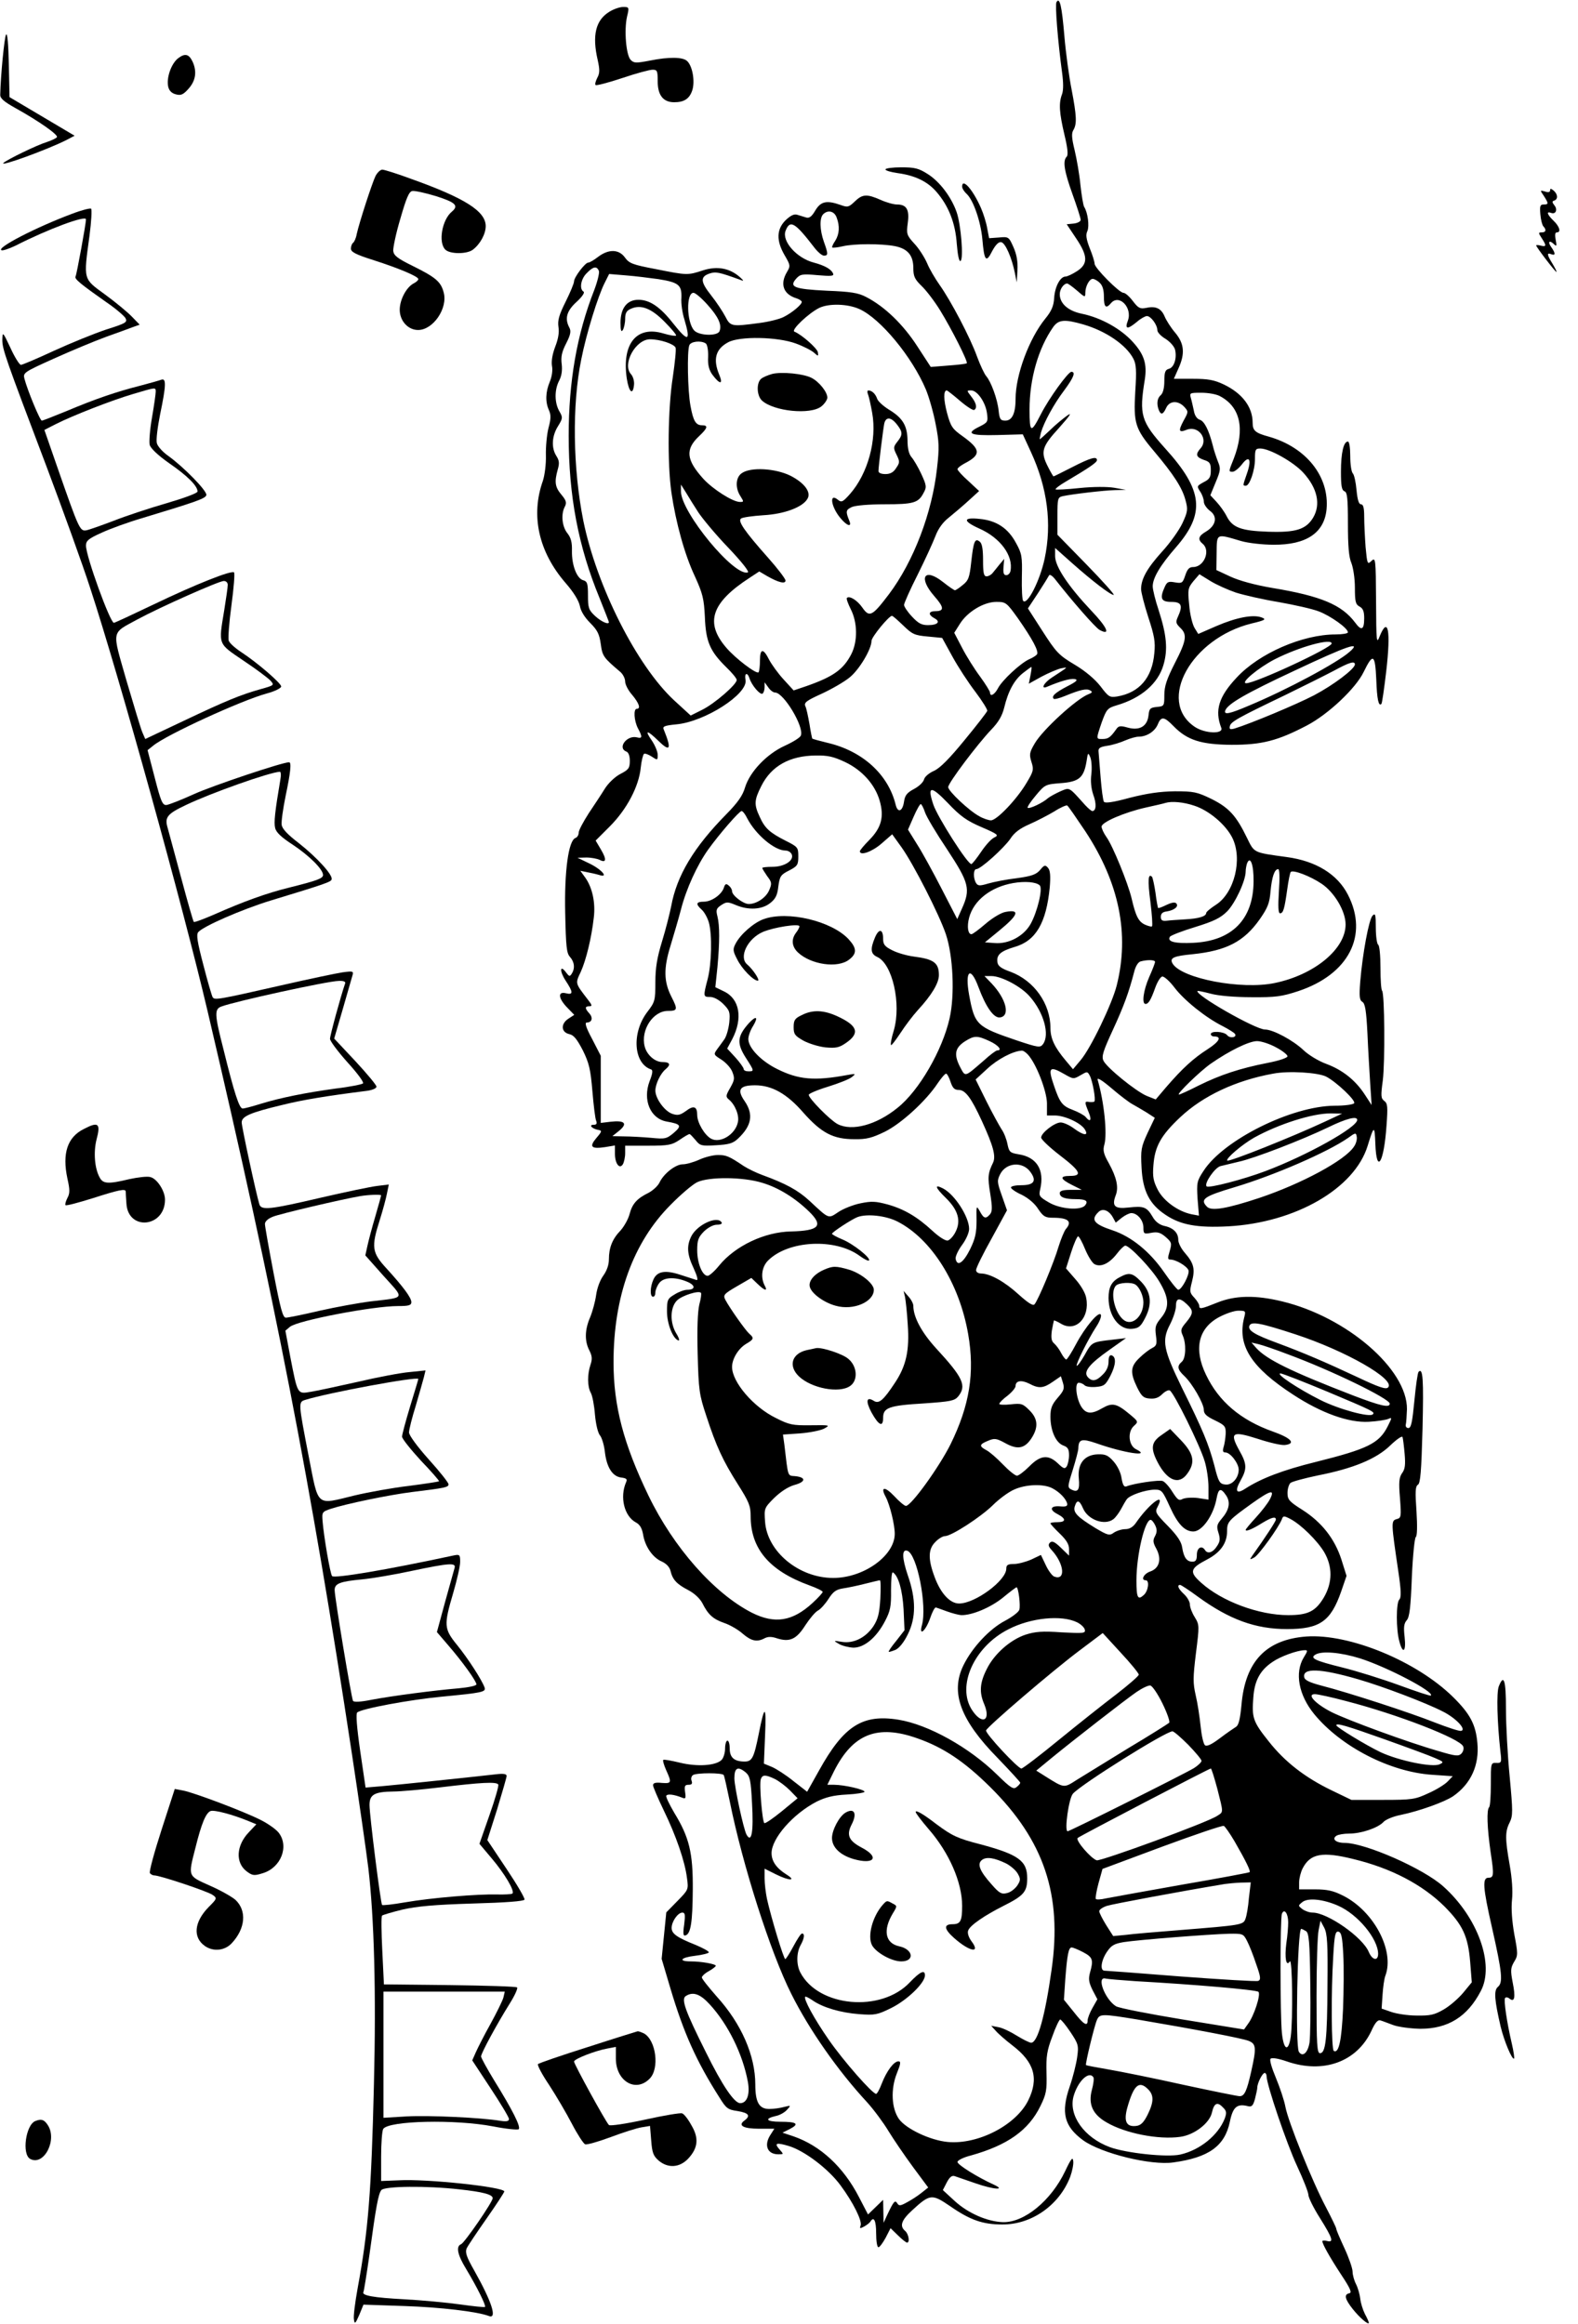 <?xml version="1.0" standalone="no"?>
<!DOCTYPE svg PUBLIC "-//W3C//DTD SVG 20010904//EN"
 "http://www.w3.org/TR/2001/REC-SVG-20010904/DTD/svg10.dtd">
<svg version="1.0" xmlns="http://www.w3.org/2000/svg"
 width="679pt" height="1000pt" viewBox="0 0 679 1000"
 preserveAspectRatio="xMidYMid meet">
<g transform="translate(0,1000) scale(0.1,-0.1)"
fill="#000000" stroke="none">
<path d="M4546 9991 c-7 -11 6 -171 24 -303 6 -44 6 -76 0 -93 -15 -39 -12
-80 10 -174 14 -58 17 -88 10 -95 -18 -18 -11 -62 25 -162 19 -53 35 -102 35
-110 0 -7 -13 -14 -30 -16 l-30 -3 40 -60 c52 -77 52 -111 4 -142 -20 -13 -42
-23 -49 -23 -23 0 -46 -44 -49 -92 -2 -34 -11 -56 -38 -89 -70 -86 -128 -243
-128 -345 0 -63 -15 -94 -44 -94 -21 0 -25 6 -29 43 -5 50 -33 125 -53 148 -8
9 -26 47 -40 85 -29 81 -112 239 -161 308 -19 27 -44 69 -54 94 -11 25 -35 63
-55 84 -33 36 -34 42 -28 88 8 58 -5 80 -46 80 -15 0 -47 9 -71 20 -59 26 -78
25 -111 -7 -26 -25 -31 -26 -61 -15 -60 21 -85 16 -109 -24 -15 -26 -26 -34
-39 -30 -11 3 -28 9 -39 12 -13 4 -28 -3 -50 -24 -39 -39 -40 -88 -4 -150 25
-43 26 -46 10 -73 -31 -52 -15 -96 42 -113 12 -4 22 -11 22 -15 0 -12 -42 -47
-78 -65 -17 -9 -65 -21 -105 -26 -120 -16 -124 -15 -146 28 -11 21 -38 62 -61
91 -46 58 -48 80 -7 94 27 9 41 6 132 -27 17 -7 17 -5 -3 13 -43 37 -95 47
-156 28 -67 -22 -69 -22 -204 5 -101 19 -115 25 -133 50 -26 36 -70 37 -115 3
-18 -14 -37 -25 -43 -25 -13 0 -61 -63 -61 -81 0 -8 -16 -47 -36 -87 -29 -58
-35 -81 -31 -109 4 -23 -1 -52 -14 -85 -12 -32 -17 -61 -14 -82 4 -18 0 -46
-9 -68 -19 -45 -20 -88 -4 -123 9 -20 9 -37 -2 -77 -7 -28 -12 -81 -11 -118 1
-37 -5 -84 -13 -109 -53 -149 -19 -305 98 -440 34 -39 56 -75 61 -98 4 -23 21
-50 45 -74 31 -31 39 -48 45 -90 7 -53 12 -59 85 -121 11 -10 20 -28 20 -41 0
-12 13 -38 30 -57 30 -36 38 -60 20 -60 -15 0 -12 -51 5 -84 20 -37 19 -45 -4
-39 -43 11 -86 -45 -46 -61 9 -3 15 -18 15 -40 0 -31 -5 -38 -40 -56 -23 -12
-51 -38 -67 -63 -14 -23 -46 -71 -70 -107 -23 -36 -43 -73 -43 -83 0 -10 -6
-20 -14 -23 -30 -11 -48 -143 -44 -323 3 -144 6 -172 20 -188 20 -22 23 -50 8
-73 -8 -13 -11 -12 -24 5 -27 37 -29 6 -2 -35 33 -50 33 -62 1 -54 -36 9 -33
-22 6 -62 l30 -31 -26 -17 c-33 -22 -31 -58 5 -66 19 -4 33 -22 58 -70 27 -55
33 -81 41 -175 5 -60 12 -118 16 -127 5 -13 2 -18 -11 -18 -22 0 -7 -17 20
-22 17 -3 17 -6 -8 -35 -32 -38 -22 -48 38 -39 l42 7 0 -36 c0 -42 20 -68 34
-45 5 8 10 30 10 48 l0 32 99 0 c88 0 102 3 135 25 20 14 39 25 43 25 3 0 14
-12 26 -26 19 -24 25 -26 88 -22 55 3 73 8 94 28 60 56 68 105 29 162 -34 49
-22 68 45 68 72 0 137 -36 208 -118 78 -88 129 -114 219 -114 53 -1 77 6 131
32 71 35 178 133 228 209 15 22 31 41 36 41 4 0 13 -16 19 -35 9 -27 17 -35
35 -35 29 0 54 -34 100 -134 49 -107 61 -151 48 -179 -22 -45 -24 -62 -12
-134 9 -58 9 -76 -1 -88 -18 -21 -27 -19 -44 13 -15 26 -15 25 -14 -39 0 -53
-5 -78 -28 -125 -29 -58 -55 -76 -62 -41 -2 9 10 36 27 59 18 24 31 54 31 70
0 52 -62 148 -112 174 -39 20 -35 5 12 -41 52 -51 66 -97 42 -145 -9 -19 -25
-36 -34 -38 -10 -2 -38 16 -65 41 -66 61 -122 94 -193 114 -52 14 -70 15 -118
5 -30 -6 -73 -23 -94 -37 -45 -30 -39 -32 -125 48 -50 46 -102 74 -203 111
-25 9 -60 26 -79 38 -64 43 -76 48 -112 48 -20 0 -56 -9 -80 -20 -24 -11 -56
-20 -71 -20 -31 0 -82 -40 -100 -78 -7 -15 -28 -34 -46 -44 -51 -25 -71 -47
-83 -92 -6 -23 -24 -54 -39 -71 -35 -36 -50 -74 -50 -124 0 -24 -9 -49 -24
-70 -14 -19 -27 -54 -31 -84 -4 -29 -16 -72 -26 -96 -23 -53 -24 -102 -3 -142
12 -24 13 -37 5 -61 -14 -41 -14 -94 1 -121 7 -12 15 -55 18 -94 4 -43 13 -80
22 -90 8 -10 18 -43 21 -73 8 -65 33 -104 71 -108 22 -3 26 -7 20 -20 -28 -64
-8 -146 42 -173 17 -9 26 -24 31 -51 8 -52 41 -100 80 -117 20 -9 34 -24 38
-40 9 -38 26 -57 76 -83 27 -14 50 -36 61 -56 25 -50 46 -69 95 -86 24 -8 60
-29 79 -46 37 -32 62 -37 95 -19 14 7 30 7 53 -1 54 -17 83 -4 121 56 19 29
43 58 55 64 11 6 31 28 45 50 20 31 32 40 62 45 21 3 64 12 95 20 32 8 61 15
64 15 4 0 4 -36 2 -79 -4 -64 -10 -88 -30 -119 -33 -49 -85 -75 -135 -67 -38
6 -38 6 -13 -9 14 -8 42 -15 62 -16 47 0 99 43 136 114 23 44 27 63 26 133 0
45 3 80 8 77 24 -15 41 -76 46 -159 l4 -90 -35 -45 c-20 -24 -35 -46 -33 -48
2 -1 15 3 30 9 16 8 36 33 52 66 36 72 36 152 0 255 -25 74 -26 113 -2 105 42
-14 86 -237 63 -320 -14 -51 16 -25 35 29 9 27 20 48 25 47 4 -1 26 -9 48 -17
22 -8 49 -15 61 -16 47 -1 127 33 179 75 30 25 57 45 59 45 8 0 18 -79 12 -97
-3 -10 -31 -31 -61 -47 -67 -35 -142 -115 -180 -193 -56 -116 -13 -234 148
-398 53 -55 97 -103 97 -106 0 -4 -7 -12 -16 -19 -13 -11 -25 -4 -82 52 -121
119 -297 217 -426 238 -155 25 -235 -26 -342 -219 l-51 -91 -59 46 c-32 26
-74 53 -93 61 l-34 14 5 121 c6 133 -2 135 -27 8 -21 -105 -29 -120 -61 -120
-44 0 -64 17 -64 55 0 19 -4 35 -10 35 -5 0 -10 -15 -10 -34 0 -19 -7 -41 -15
-49 -25 -25 -105 -30 -179 -12 -37 9 -70 15 -72 12 -3 -3 3 -22 12 -43 25 -55
24 -59 -18 -56 -27 3 -38 0 -38 -10 0 -7 21 -56 46 -108 53 -109 91 -219 100
-291 7 -50 6 -51 -41 -99 l-48 -49 -10 -100 -10 -100 38 -128 c57 -191 111
-312 211 -469 29 -47 36 -52 78 -58 48 -8 57 -20 29 -41 -29 -21 -5 -35 64
-35 l65 0 -16 -25 c-30 -45 -15 -85 33 -85 23 0 24 0 6 20 -25 28 -16 32 38
16 68 -20 172 -99 224 -170 54 -73 94 -153 86 -173 -5 -13 -2 -13 15 -4 11 6
24 16 27 21 15 25 25 5 25 -50 0 -33 4 -60 10 -60 5 0 19 19 31 41 l21 41 32
-31 c17 -17 35 -31 39 -31 13 0 7 37 -8 50 -25 21 -17 46 30 89 77 71 85 71
163 18 86 -60 141 -79 224 -79 127 -1 246 83 293 205 9 25 15 55 13 68 -2 19
-9 11 -35 -44 -60 -126 -175 -221 -267 -219 -67 2 -150 38 -208 91 l-51 47 17
33 c12 23 22 31 34 27 9 -3 50 -17 90 -31 77 -27 134 -31 77 -5 -70 32 -155
85 -155 97 0 7 26 20 58 28 157 44 248 108 299 213 25 51 28 67 26 142 -2 71
2 97 25 157 14 40 30 73 34 73 4 0 24 -24 44 -54 34 -51 36 -58 29 -108 -4
-29 -18 -86 -32 -126 -39 -113 -24 -172 58 -232 78 -56 291 -109 388 -95 152
21 221 70 243 175 13 64 31 79 78 67 16 -4 22 2 30 31 5 21 10 42 10 49 0 19
22 63 32 63 4 0 8 -6 8 -14 0 -36 87 -292 131 -386 27 -58 49 -114 49 -125 0
-11 22 -56 50 -100 55 -88 60 -106 30 -98 -11 3 -20 2 -20 -1 0 -12 30 -66 81
-144 40 -60 47 -78 35 -80 -24 -5 -19 -25 14 -67 30 -38 70 -72 70 -60 0 3 -7
20 -17 38 -9 18 -18 47 -20 66 -2 18 -10 46 -18 62 -8 15 -15 40 -15 54 0 14
-16 60 -35 101 -19 41 -35 78 -35 83 0 5 -20 46 -44 92 -59 111 -163 369 -175
433 -5 28 -24 84 -41 125 -18 43 -28 77 -23 82 6 6 34 1 69 -11 157 -55 302
-3 365 131 16 36 28 49 39 45 8 -2 33 -12 55 -20 22 -8 73 -15 116 -16 119 0
203 51 261 163 60 113 -13 317 -162 450 -86 77 -336 187 -425 187 -37 0 -56
17 -34 31 8 5 33 9 55 9 51 0 122 24 146 49 9 11 43 25 74 31 82 17 190 56
227 81 76 53 113 133 104 229 -7 79 -31 125 -104 197 -157 155 -447 274 -632
261 -173 -13 -263 -107 -279 -294 -6 -62 -12 -88 -24 -95 -8 -5 -39 -26 -68
-48 -37 -28 -57 -37 -65 -31 -7 6 -15 43 -19 83 -4 39 -13 99 -21 132 -12 53
-12 75 1 181 15 119 15 122 -5 155 -12 19 -21 43 -21 55 0 11 -11 31 -25 44
-25 23 -32 40 -17 40 4 0 39 -23 77 -51 135 -98 247 -139 383 -139 141 0 188
33 233 162 l23 67 -22 70 c-29 90 -85 161 -168 214 -57 36 -64 44 -64 73 0 17
6 37 13 43 8 6 60 20 117 32 153 30 252 71 312 129 27 26 51 43 53 36 2 -6 6
-38 9 -72 4 -46 2 -66 -11 -83 -13 -19 -15 -39 -9 -108 6 -81 5 -85 -15 -90
-24 -7 -23 -16 8 -226 12 -81 13 -111 4 -120 -14 -14 -14 -129 0 -179 15 -58
30 -46 23 17 -5 43 -3 59 9 73 12 13 17 55 22 185 4 92 12 170 17 173 6 4 7
47 3 111 -6 84 -5 107 6 114 11 6 15 59 20 241 5 213 2 264 -17 245 -4 -4 -12
-60 -18 -124 -9 -93 -14 -118 -26 -118 -8 0 -13 7 -11 15 2 8 4 38 5 66 2 172
-259 397 -537 464 -115 28 -202 26 -279 -5 -70 -28 -78 -30 -78 -13 0 6 -10
22 -21 34 -20 21 -21 27 -10 69 14 55 8 79 -30 123 -16 18 -29 43 -29 57 0 30
-21 52 -61 60 -20 5 -38 18 -50 40 -25 42 -38 46 -103 39 -60 -7 -73 6 -55 53
13 34 4 76 -30 138 -23 40 -26 56 -19 80 13 46 -1 183 -29 279 -3 11 19 -2 60
-37 36 -31 76 -61 89 -68 13 -7 40 -23 60 -35 l37 -24 -31 -65 c-28 -61 -30
-73 -26 -149 5 -101 34 -158 104 -204 64 -43 136 -56 269 -49 290 16 544 163
600 347 27 88 30 89 33 8 5 -134 37 -82 48 78 6 82 5 96 -10 107 -14 11 -15
21 -6 87 10 80 8 375 -3 387 -4 3 -7 48 -7 99 0 51 -4 96 -10 99 -5 3 -10 36
-10 73 0 57 -2 64 -14 52 -16 -17 -43 -164 -53 -284 -5 -64 -3 -80 9 -87 12
-7 17 -37 22 -136 3 -71 9 -168 12 -218 l6 -90 -30 46 c-40 61 -95 105 -165
131 -33 12 -76 38 -98 59 -44 42 -131 89 -166 89 -41 0 -305 151 -290 166 1 1
27 -4 57 -12 33 -9 103 -15 175 -15 104 -1 131 3 201 26 217 72 304 240 214
415 -45 88 -137 145 -263 162 -146 20 -139 17 -172 84 -46 95 -78 129 -152
166 -62 30 -76 33 -158 33 -65 -1 -119 -9 -194 -28 -73 -20 -106 -24 -111 -17
-4 7 -10 53 -14 103 -4 51 -8 101 -9 112 -2 16 6 21 38 26 22 3 57 14 77 23
21 9 46 16 57 16 35 0 69 22 82 51 15 38 28 36 68 -5 59 -61 119 -80 251 -81
129 0 197 17 323 83 92 48 211 160 245 231 40 82 49 77 54 -33 3 -86 10 -117
22 -105 3 2 12 66 21 142 20 173 8 237 -28 150 -14 -36 -15 -29 -16 151 -1
183 -2 189 -20 172 -17 -16 -18 -14 -25 60 -3 42 -6 101 -6 131 0 38 -4 53
-14 53 -9 0 -15 19 -19 61 -3 34 -10 66 -16 72 -6 6 -11 39 -11 74 0 36 -4 63
-10 63 -19 0 -30 -50 -30 -130 0 -60 3 -79 15 -84 12 -4 15 -29 15 -139 0 -97
4 -145 15 -170 8 -21 15 -67 15 -106 0 -60 3 -72 20 -81 15 -8 20 -21 20 -50
0 -51 -12 -56 -39 -19 -57 76 -145 114 -356 149 -76 13 -142 31 -181 49 l-60
28 1 74 c1 85 -3 83 105 51 31 -9 93 -16 140 -16 141 -1 218 51 228 152 13
141 -87 267 -248 313 -59 16 -70 26 -70 60 0 68 -45 127 -125 165 -40 19 -67
24 -132 24 l-82 0 19 43 c30 65 26 108 -13 155 -19 22 -39 54 -46 71 -15 35
-39 45 -80 36 -25 -5 -33 -1 -56 29 -15 20 -33 36 -41 36 -18 0 -124 107 -124
125 0 8 -9 38 -21 67 -15 39 -18 58 -10 74 9 21 2 79 -14 104 -4 7 -11 49 -16
94 -4 44 -16 112 -25 150 -13 53 -14 73 -5 87 15 26 14 59 -8 174 -11 55 -25
158 -31 229 -11 130 -20 170 -34 147z m-946 -927 c14 -37 12 -71 -6 -100 -9
-13 -15 -26 -13 -29 3 -2 22 0 44 5 50 12 166 12 225 1 56 -11 80 -40 80 -95
0 -35 6 -48 36 -77 19 -18 55 -65 79 -104 50 -81 121 -222 115 -228 -3 -3 -39
-7 -80 -10 l-75 -6 -58 89 c-60 93 -140 171 -220 212 -34 18 -66 23 -169 27
-141 7 -164 16 -132 52 17 19 26 21 91 15 58 -5 72 -4 68 6 -7 19 -35 35 -83
48 -74 19 -138 92 -122 136 19 50 40 38 123 -70 15 -20 34 -36 42 -36 19 0 19
7 0 60 -18 51 -19 102 -3 118 20 20 48 14 58 -14z m-1023 -230 c3 -8 -6 -45
-20 -82 -75 -191 -110 -394 -110 -627 0 -258 41 -476 133 -699 22 -55 40 -101
40 -103 0 -13 -33 2 -59 26 -28 26 -31 35 -31 89 0 51 -3 60 -20 65 -28 7 -50
65 -49 126 1 37 -4 57 -20 77 -23 29 -28 83 -10 115 8 16 5 26 -15 50 -28 33
-31 55 -16 109 8 27 6 39 -6 58 -22 34 -20 85 7 128 21 34 21 38 6 64 -21 36
-22 92 -1 132 11 21 14 45 11 71 -4 31 0 52 19 89 19 37 22 53 14 68 -21 39
-12 72 31 111 24 22 36 40 30 44 -19 11 -12 55 14 80 28 29 43 31 52 9z m255
-35 c88 -14 102 -25 100 -80 -2 -24 4 -66 13 -94 28 -95 17 -99 -49 -16 -55
70 -100 101 -149 101 -49 0 -77 -36 -77 -99 0 -33 3 -42 10 -31 5 8 10 30 10
48 0 25 6 35 24 43 43 20 88 3 146 -56 30 -30 52 -57 49 -59 -3 -3 -27 1 -54
9 -116 35 -180 -44 -158 -194 9 -58 26 -74 31 -28 2 17 -4 37 -13 47 -39 43
20 150 82 150 44 0 103 -20 110 -36 3 -8 -3 -65 -12 -127 -21 -132 -24 -370
-6 -496 19 -130 57 -268 101 -361 34 -75 39 -96 43 -175 4 -106 22 -147 91
-215 25 -24 46 -49 46 -56 0 -19 -94 -101 -148 -128 l-50 -25 -72 66 c-160
149 -332 489 -390 772 -45 226 -49 498 -9 694 22 112 72 273 101 330 l19 38
72 -6 c40 -3 102 -11 139 -16z m1900 -16 c12 -11 18 -30 18 -60 0 -45 9 -53
30 -28 35 42 94 -19 73 -75 -14 -37 -2 -39 39 -5 16 14 36 25 43 25 17 0 45
-38 45 -61 0 -9 16 -26 35 -37 19 -12 37 -32 41 -46 9 -37 -4 -77 -26 -83 -16
-4 -20 -14 -20 -53 0 -30 -6 -52 -15 -60 -16 -13 -19 -38 -9 -64 9 -23 19 -20
32 9 14 31 51 33 78 4 18 -20 18 -21 -3 -59 -24 -45 -21 -53 14 -39 50 19 94
-41 59 -80 -23 -26 -20 -38 14 -50 26 -8 30 -15 30 -45 0 -29 -5 -38 -31 -51
-29 -16 -30 -17 -15 -40 9 -13 16 -33 16 -44 0 -11 12 -28 26 -39 34 -24 27
-63 -16 -89 -33 -19 -38 -34 -15 -53 35 -29 6 -100 -41 -100 -17 0 -25 -9 -34
-36 -11 -33 -14 -35 -44 -30 -28 5 -34 3 -44 -19 -23 -50 -16 -65 28 -65 44 0
51 -15 28 -65 -10 -22 -8 -28 10 -46 31 -29 28 -54 -23 -153 -35 -69 -45 -99
-45 -137 0 -47 -1 -48 -32 -51 -29 -3 -33 -7 -36 -36 -5 -47 -38 -67 -89 -53
-32 9 -40 8 -50 -7 -25 -35 -34 -42 -60 -42 -27 0 -27 -1 -3 70 21 58 25 63
65 75 106 31 178 94 201 173 20 67 14 130 -21 238 -14 42 -25 87 -25 101 0 36
32 90 100 168 127 146 117 245 -46 425 -105 117 -113 144 -88 297 10 66 -2
107 -52 162 -51 56 -136 104 -219 121 -59 12 -95 44 -95 84 0 22 17 46 32 46
4 0 23 -14 43 -31 33 -29 35 -30 35 -9 0 27 17 60 32 60 6 0 20 -7 30 -17z
m-1688 -94 c47 -52 63 -87 52 -114 -8 -22 -88 -20 -109 3 -33 36 -35 162 -3
162 8 0 35 -23 60 -51z m654 -19 c91 -41 227 -206 286 -346 14 -34 33 -101 42
-149 15 -76 16 -102 6 -189 -21 -193 -101 -402 -207 -543 -72 -95 -84 -101
-114 -58 -22 32 -56 53 -67 42 -3 -3 5 -25 17 -49 29 -57 30 -138 2 -193 -34
-66 -78 -97 -192 -137 l-56 -19 -43 47 c-24 26 -52 65 -63 86 -25 50 -39 48
-39 -5 0 -24 -3 -46 -6 -50 -9 -9 -100 60 -139 106 -93 108 -64 194 101 301
l41 27 34 -20 c49 -28 79 -35 79 -19 0 7 -34 52 -75 98 -103 116 -132 159
-116 169 7 5 51 11 97 14 88 5 167 34 188 70 18 28 -12 69 -73 100 -65 32
-171 38 -209 11 -27 -18 -29 -64 -6 -99 15 -24 15 -25 -2 -25 -31 0 -117 55
-158 100 -74 82 -78 127 -17 184 36 34 39 46 12 46 -27 0 -38 18 -50 84 -12
64 -15 234 -5 260 6 17 50 22 71 8 6 -4 11 -28 10 -57 -2 -36 4 -57 18 -77 32
-43 48 -44 30 -1 -28 67 -16 111 38 140 49 27 212 24 291 -5 33 -12 68 -30 79
-40 18 -16 19 -16 16 3 -4 17 -69 75 -101 88 -15 7 61 79 107 102 42 20 122
18 173 -5z m963 -66 c97 -28 185 -88 216 -148 12 -23 14 -51 8 -140 -8 -137
-1 -161 81 -258 85 -101 121 -157 135 -210 11 -40 10 -49 -13 -99 -14 -30 -53
-85 -88 -123 -64 -71 -90 -117 -90 -161 0 -14 14 -68 31 -121 26 -79 31 -106
26 -154 -9 -107 -65 -171 -160 -187 -32 -5 -37 -2 -71 43 -24 31 -65 66 -112
94 -69 41 -80 54 -138 144 l-63 98 43 65 c24 37 45 71 48 77 3 6 15 -2 28 -19
67 -86 172 -207 190 -216 49 -26 32 12 -37 84 -98 104 -155 189 -155 234 l0
35 73 -65 c88 -78 165 -137 179 -137 6 0 -46 58 -116 130 l-126 129 0 80 c0
75 1 81 23 86 42 9 178 25 225 26 l47 1 -50 9 c-30 5 -90 5 -149 -1 -55 -6
-101 -8 -104 -6 -2 3 17 18 43 33 103 61 135 83 135 93 0 18 -28 10 -106 -30
-43 -22 -79 -40 -81 -40 -1 0 -12 18 -23 40 -34 66 -28 87 48 170 47 53 57 68
33 51 -18 -13 -52 -41 -74 -63 -22 -21 -41 -38 -43 -38 -1 0 1 12 5 28 13 45
56 124 100 182 40 54 51 80 31 80 -14 0 -97 -115 -131 -182 -43 -84 -49 -82
-49 20 0 132 38 264 102 355 23 32 49 34 129 11z m-530 -329 c28 -24 56 -42
61 -39 14 9 9 30 -13 58 -20 26 -20 26 0 26 26 0 62 -51 68 -99 5 -36 3 -39
-33 -57 -61 -30 -40 -39 79 -36 l108 3 35 -76 c71 -154 91 -308 59 -459 -20
-94 -74 -200 -92 -182 -5 4 -7 51 -6 104 2 87 0 100 -25 145 -34 64 -84 97
-156 104 -73 8 -74 -9 -3 -41 91 -40 148 -117 135 -183 -2 -10 -10 -18 -18
-18 -11 0 -14 9 -12 35 l3 35 -21 -25 c-11 -14 -25 -31 -30 -37 -6 -7 -17 -13
-25 -13 -12 0 -15 15 -15 69 0 47 -4 72 -14 80 -21 17 -27 2 -37 -88 -7 -66
-12 -79 -36 -98 -15 -13 -31 -23 -34 -23 -3 0 -27 16 -52 36 -80 63 -107 19
-37 -61 43 -49 44 -65 4 -65 -29 0 -31 -15 -4 -30 29 -15 15 -30 -27 -30 -28
0 -42 8 -69 37 -19 20 -34 43 -34 50 0 7 26 66 59 131 32 64 66 139 76 165 12
32 32 60 58 80 22 18 60 50 85 73 l45 41 -46 43 c-26 23 -47 46 -47 51 0 5 13
15 29 24 74 38 72 61 -7 118 -44 31 -51 41 -67 100 -15 57 -16 97 -1 97 2 0
28 -20 57 -45z m1117 21 c89 -46 110 -141 61 -269 -23 -57 -23 -57 -5 -57 8 0
26 14 40 32 32 42 43 21 21 -41 -18 -52 -18 -51 -4 -51 16 0 39 66 39 115 0
41 2 45 23 45 40 0 143 -58 185 -104 61 -67 76 -137 42 -194 -31 -51 -76 -64
-194 -60 -117 4 -153 18 -178 67 -9 18 -29 46 -44 62 l-26 28 23 56 c21 50 22
59 10 88 -7 18 -18 50 -23 72 -17 66 -36 103 -56 109 -12 4 -22 19 -25 39 -4
17 -9 42 -13 55 -6 21 -4 22 45 22 29 0 64 -6 79 -14z m-2243 -501 c18 -27 75
-96 129 -152 57 -60 91 -103 84 -106 -58 -20 -288 259 -288 349 l0 29 22 -35
c11 -19 35 -57 53 -85z m2313 -345 c35 -11 118 -30 185 -41 67 -12 144 -29
172 -40 50 -19 125 -72 125 -90 0 -5 -24 -9 -53 -9 -142 0 -329 -81 -426 -186
-77 -82 -95 -141 -66 -216 11 -28 -72 -25 -115 5 -163 111 -14 380 245 444 59
14 65 18 44 26 -37 14 -109 0 -195 -37 l-78 -34 -16 26 c-9 15 -20 59 -23 99
-7 67 -5 73 18 102 l26 30 47 -29 c26 -16 75 -38 110 -50z m-937 -112 c62 -89
90 -141 81 -154 -4 -5 -19 -15 -34 -21 -37 -17 -116 -90 -134 -125 -14 -27
-34 -38 -34 -18 0 5 -19 36 -43 69 -24 32 -59 88 -77 123 l-34 65 24 38 c32
52 103 95 157 95 41 0 44 -2 94 -72z m-495 -29 c39 -38 49 -43 106 -48 l62 -6
44 -80 c24 -44 69 -113 99 -152 30 -40 53 -77 51 -82 -1 -5 -45 -62 -97 -125
-66 -81 -106 -121 -132 -133 -21 -9 -40 -25 -43 -37 -3 -12 -22 -30 -43 -41
-30 -16 -39 -27 -43 -54 -6 -43 -27 -51 -36 -14 -32 131 -143 232 -295 267
-33 8 -62 16 -64 18 -1 2 -7 30 -12 63 -6 33 -13 68 -18 77 -6 15 7 24 71 53
43 20 97 51 120 70 42 34 94 122 94 157 0 17 75 108 88 108 4 0 25 -19 48 -41z
m1844 -78 c0 -19 -330 -172 -368 -171 -26 1 52 66 123 103 106 54 245 92 245
68z m77 -36 c-53 -47 -269 -163 -432 -231 -84 -36 -109 -41 -103 -22 10 29 88
74 298 172 229 108 292 129 237 81z m23 -54 c0 -19 -91 -88 -176 -133 -77 -40
-271 -121 -342 -143 -19 -5 -23 -3 -20 10 3 19 36 37 238 134 80 39 174 86
210 105 66 36 90 43 90 27z m-1396 -47 l-7 -36 54 30 c30 16 68 32 84 36 33 6
35 9 -38 -39 -36 -23 -51 -53 -21 -40 57 24 99 36 118 33 16 -3 10 -10 -31
-31 -52 -27 -70 -43 -59 -54 3 -3 24 2 48 12 68 28 94 33 109 24 11 -6 9 -10
-7 -16 -52 -20 -197 -153 -231 -211 -23 -39 -25 -48 -15 -80 11 -34 9 -41 -21
-91 -42 -71 -128 -161 -153 -161 -10 0 -34 8 -51 18 -44 24 -133 108 -133 125
0 18 126 185 185 247 31 32 47 59 56 95 17 71 43 119 81 149 18 14 34 26 36
26 2 0 0 -16 -4 -36z m-1209 -13 c9 -29 45 -72 56 -66 5 4 9 16 9 28 l0 21 16
-22 c8 -12 21 -22 29 -22 37 0 126 -148 111 -185 -3 -9 -34 -28 -69 -44 -77
-35 -150 -111 -171 -179 -10 -35 -31 -65 -80 -115 -141 -143 -214 -265 -238
-397 -6 -30 -23 -98 -39 -150 -22 -72 -29 -115 -29 -177 0 -79 -2 -85 -35
-128 -68 -90 -59 -222 17 -247 8 -3 6 -18 -7 -51 -30 -80 3 -160 73 -173 63
-11 67 -18 31 -49 -31 -26 -38 -27 -99 -21 -36 3 -87 6 -115 6 l-50 1 30 24
c37 31 23 45 -38 38 l-42 -5 0 145 0 144 -37 72 c-27 50 -33 71 -23 71 22 0
28 20 11 39 -20 22 -20 31 0 31 13 0 12 5 -6 28 -56 73 -55 69 -31 120 23 51
46 145 56 233 8 64 -6 130 -37 173 l-21 29 29 -6 c16 -3 39 -8 52 -12 43 -14
12 23 -41 49 l-52 25 38 1 c21 0 47 -5 57 -10 29 -15 31 2 6 44 l-23 39 61 61
c73 73 125 172 133 252 3 30 10 57 14 60 5 3 20 -3 34 -12 24 -16 25 -16 25 8
0 13 -11 40 -25 61 -33 47 -21 47 27 0 52 -51 59 -38 24 48 -6 13 3 17 54 22
123 11 309 131 298 191 -6 30 8 35 17 7z m1471 -412 c-4 -29 -1 -61 8 -88 15
-40 13 -71 -4 -71 -4 0 -18 12 -31 26 -72 80 -65 76 -106 59 -20 -9 -44 -22
-53 -29 -23 -21 -81 -48 -88 -42 -3 3 13 27 35 53 39 47 42 48 107 53 79 6 99
23 111 92 6 41 7 42 17 18 5 -14 7 -46 4 -71z m-1060 52 c74 -35 129 -97 149
-166 20 -69 8 -116 -44 -169 -23 -23 -41 -45 -41 -49 0 -21 53 -2 93 33 l46
40 41 -57 c51 -72 161 -287 190 -373 31 -92 39 -261 16 -362 -31 -137 -131
-311 -224 -385 -91 -74 -196 -102 -258 -70 -32 17 -124 110 -124 126 0 5 37
21 83 35 45 14 91 32 102 41 19 15 18 16 -20 9 -141 -26 -209 -20 -301 26 -69
34 -124 91 -124 129 0 13 9 39 21 57 23 39 13 45 -18 12 -51 -57 -54 -87 -13
-151 36 -56 36 -57 10 -57 -11 0 -20 4 -20 10 0 5 -16 28 -35 49 l-36 39 22
41 c46 89 32 173 -36 205 l-37 18 9 86 c10 110 10 178 0 219 -7 27 -5 34 16
48 23 15 28 15 62 1 56 -24 114 -20 149 8 23 18 31 34 35 71 6 44 10 51 46 69
37 19 40 25 40 61 0 38 -2 41 -54 67 -69 35 -90 54 -112 103 -25 53 -24 72 7
133 43 86 122 130 234 131 52 1 77 -5 126 -28z m587 -280 c72 -31 76 -35 55
-45 -13 -6 -38 -34 -56 -61 -19 -28 -37 -51 -42 -53 -14 -5 -146 202 -164 256
-27 81 -11 83 63 6 53 -56 81 -76 144 -103z m916 92 c62 -20 134 -80 163 -137
46 -91 10 -239 -71 -290 -23 -15 -41 -30 -41 -35 0 -14 -32 -24 -90 -27 -30
-2 -66 -4 -80 -6 -19 -2 -25 2 -25 17 0 14 8 21 25 23 33 5 54 22 41 35 -6 6
-21 3 -42 -7 -18 -9 -34 -15 -36 -13 -1 2 -7 31 -11 65 -5 34 -12 65 -15 69
-17 17 -19 -15 -7 -107 7 -56 10 -103 7 -106 -2 -3 -16 1 -30 7 -28 13 -40 36
-58 114 -16 66 -81 226 -108 263 -12 17 -21 37 -21 45 0 19 97 61 190 82 41 9
80 18 85 20 26 8 77 4 124 -12z m-1159 -28 c6 -19 49 -91 96 -161 94 -143 101
-170 63 -254 l-20 -45 -67 130 c-37 72 -84 158 -106 192 l-39 63 24 55 c13 30
27 55 31 55 3 0 12 -16 18 -35z m690 -82 c146 -222 191 -442 135 -664 -20 -79
-112 -271 -156 -322 l-32 -38 -31 37 c-48 57 -66 95 -66 140 0 105 -70 204
-171 242 -40 14 -55 25 -57 41 -5 32 13 48 73 66 92 26 137 103 152 257 4 49
2 72 -7 83 -12 14 -16 14 -34 -8 -17 -20 -36 -27 -101 -36 -44 -5 -99 -16
-123 -23 -37 -11 -44 -10 -52 2 -13 21 -12 60 1 60 19 0 118 90 146 130 17 27
41 45 82 63 32 14 80 39 107 55 26 17 52 28 56 26 5 -3 39 -53 78 -111z
m-1455 56 c37 -71 118 -139 165 -139 11 0 23 -7 27 -17 10 -26 -32 -53 -83
-53 -24 0 -44 -2 -44 -5 0 -3 10 -19 21 -35 20 -26 21 -32 9 -60 -13 -32 -54
-60 -88 -60 -24 0 -72 37 -72 55 0 7 -6 18 -14 24 -11 10 -16 8 -21 -8 -9 -30
-53 -61 -86 -61 -34 0 -37 -10 -9 -35 11 -10 24 -34 30 -54 15 -53 12 -179 -5
-244 -20 -76 -19 -77 11 -77 15 0 38 -12 56 -30 28 -28 30 -36 26 -80 -3 -27
-12 -59 -21 -72 -9 -13 -24 -33 -32 -44 -15 -21 -14 -23 18 -43 19 -12 41 -35
48 -53 11 -28 10 -35 -9 -69 -19 -33 -20 -38 -6 -50 27 -22 46 -69 39 -98 -11
-53 -76 -92 -115 -71 -28 15 -60 69 -60 102 0 37 -15 43 -49 17 -24 -17 -34
-20 -58 -12 -33 11 -73 66 -73 100 0 28 22 74 44 92 24 20 19 31 -14 31 -32 0
-67 31 -76 67 -18 71 36 153 100 153 42 0 43 6 15 61 -33 65 -34 122 -4 219
14 47 35 117 45 156 23 90 70 192 117 258 48 67 134 166 144 166 5 0 16 -14
24 -31z m2179 -272 c-1 -163 -93 -256 -259 -264 -80 -4 -114 5 -101 26 4 6 53
25 109 42 81 25 109 39 138 68 34 35 79 131 79 171 0 10 3 26 6 35 14 35 29
-7 28 -78z m109 -42 c-4 -65 -3 -95 5 -95 14 0 19 19 31 104 5 37 12 71 15 74
11 10 84 -18 133 -51 55 -37 103 -118 103 -175 0 -106 -135 -217 -305 -252
-143 -30 -399 19 -439 83 -15 25 3 33 86 41 145 15 221 54 289 151 34 49 42
69 46 120 6 62 17 95 33 95 6 0 7 -38 3 -95z m-1029 25 c14 -14 -11 -116 -40
-167 -30 -52 -94 -86 -154 -81 l-42 3 61 50 c83 68 92 93 28 81 -19 -3 -57
-26 -86 -51 -29 -25 -56 -45 -61 -45 -15 0 -20 33 -10 71 20 75 93 132 189
149 51 9 100 5 115 -10z m496 -329 c0 -5 -11 -34 -25 -65 -25 -57 -33 -116
-16 -116 13 0 23 17 42 70 9 25 22 46 30 48 8 1 32 -20 53 -48 42 -55 134
-129 208 -166 25 -13 49 -28 52 -33 10 -15 -22 -21 -34 -5 -14 16 -70 19 -70
4 0 -5 6 -10 14 -10 35 0 23 -22 -28 -55 -61 -39 -108 -82 -178 -163 l-45 -53
-38 15 c-48 20 -174 123 -187 152 -9 18 -1 42 40 131 48 104 69 162 92 250 6
25 17 43 28 46 30 8 62 7 62 -2z m-760 -108 c32 -86 66 -135 93 -131 45 6 27
79 -36 146 l-31 32 30 0 c43 0 128 -45 165 -88 60 -68 87 -164 57 -205 -12
-16 -20 -15 -113 16 -173 59 -181 66 -205 196 -19 105 6 126 40 34z m48 -233
c37 -17 57 -40 33 -40 -5 0 -31 -19 -57 -43 -86 -74 -79 -73 -104 -26 -26 52
-21 80 22 108 40 25 52 26 106 1z m1233 -27 c27 -14 49 -32 49 -38 0 -7 -35
-19 -87 -29 -117 -23 -202 -51 -295 -97 -43 -22 -81 -39 -85 -39 -13 0 91 101
137 133 79 55 164 97 199 97 18 0 55 -12 82 -27z m-1068 -31 c36 -39 81 -156
82 -209 l0 -53 34 0 c42 0 112 -32 129 -60 18 -29 -5 -27 -48 5 -19 14 -44 25
-56 25 -26 0 -84 -45 -84 -65 0 -8 36 -42 80 -76 89 -68 99 -89 45 -89 -47 0
-44 -13 8 -39 l42 -21 -47 0 c-34 0 -48 -4 -48 -14 0 -18 22 -26 69 -26 44 0
55 -8 40 -27 -20 -23 -107 -16 -156 13 -41 24 -44 28 -37 57 19 83 -15 138
-93 150 -37 6 -41 10 -48 44 -4 21 -15 49 -25 63 -9 14 -39 68 -65 120 l-47
95 50 46 c44 41 110 76 148 78 6 1 18 -7 27 -17z m157 -84 c38 -22 40 -22 69
-5 29 17 30 17 40 -1 12 -22 27 -104 20 -112 -2 -2 -12 -3 -21 -2 -22 4 -22 1
-4 -43 15 -35 8 -47 -13 -21 -6 7 -31 21 -55 30 -45 17 -56 31 -81 105 -27 78
-19 86 45 49z m1127 -11 c45 -24 127 -102 120 -114 -4 -6 -41 -11 -84 -11
-185 -1 -478 -147 -564 -280 -29 -44 -30 -51 -26 -120 l6 -73 -32 6 c-58 12
-120 57 -145 105 -19 37 -23 56 -19 105 6 82 32 129 116 208 98 92 239 158
399 187 67 13 194 5 229 -13z m-7 -194 c-137 -64 -412 -174 -419 -167 -8 8 63
69 116 99 105 58 249 104 328 104 l50 -1 -75 -35z m140 8 c0 -32 -214 -152
-394 -220 -95 -36 -245 -75 -254 -66 -12 12 35 80 59 87 13 3 49 12 79 19 66
14 275 95 385 148 78 38 125 50 125 32z m-14 -115 c-38 -59 -226 -160 -408
-221 -139 -46 -205 -57 -224 -38 -32 32 -14 45 117 84 171 51 401 151 489 212
33 24 35 24 38 5 2 -10 -3 -30 -12 -42z m-1393 -108 c29 -39 17 -58 -38 -58
-25 0 -45 -4 -45 -10 0 -5 21 -20 46 -31 28 -14 56 -37 71 -61 22 -33 31 -38
64 -38 66 0 84 -16 55 -49 -7 -9 -21 -43 -31 -75 -19 -66 -89 -234 -104 -249
-7 -7 -29 8 -68 43 -60 55 -122 89 -160 90 -14 0 -23 6 -23 15 0 9 30 70 67
136 l66 121 -22 63 c-21 59 -21 65 -7 93 26 50 96 55 129 10z m-1152 -48 c70
-21 142 -66 202 -125 61 -60 41 -81 -79 -84 -114 -2 -240 -62 -309 -146 -20
-25 -43 -45 -50 -45 -23 0 -45 55 -45 110 0 44 5 56 29 81 18 17 40 29 56 29
15 0 24 4 20 10 -18 30 -104 -9 -130 -59 -21 -42 -19 -78 10 -139 15 -33 20
-52 12 -50 -6 2 -37 12 -68 22 -66 22 -101 16 -117 -19 -15 -32 -16 -75 -2
-75 6 0 10 8 10 18 0 10 7 28 16 40 18 26 67 29 120 7 37 -15 38 -35 1 -35
-12 0 -37 -9 -54 -20 -31 -18 -33 -24 -33 -73 0 -53 25 -117 49 -125 6 -2 3
11 -9 30 -28 46 -27 112 3 142 21 21 93 44 103 33 3 -3 0 -25 -7 -51 -7 -30
-10 -104 -7 -213 4 -155 7 -175 37 -265 43 -132 72 -194 136 -295 48 -76 55
-93 55 -137 0 -140 80 -235 253 -298 31 -11 57 -24 57 -28 0 -4 -20 -26 -44
-48 -86 -79 -162 -91 -260 -42 -163 83 -338 281 -446 505 -107 222 -150 385
-150 573 0 283 84 515 245 677 44 45 96 89 115 98 51 24 199 23 281 -3z m1509
-151 l11 -20 26 21 c14 11 33 20 41 20 26 0 52 -31 52 -62 0 -27 2 -29 33 -23
27 5 40 2 63 -18 26 -23 27 -27 17 -61 -9 -30 -9 -36 3 -36 24 0 71 -28 78
-46 6 -17 -29 -84 -44 -84 -5 0 -33 35 -62 77 -61 88 -140 152 -221 179 -79
26 -95 45 -61 78 18 19 47 8 64 -25z m-929 -15 c146 -74 267 -265 305 -485 29
-166 6 -307 -76 -474 -49 -98 -169 -265 -192 -265 -6 0 -29 19 -51 43 -40 42
-60 40 -36 -4 18 -34 39 -119 39 -159 0 -94 -133 -190 -265 -190 -147 0 -284
113 -293 242 -4 57 -4 59 39 102 29 28 60 48 87 56 49 13 52 33 4 38 -34 3
-30 -8 -47 136 l-6 43 73 5 c40 3 86 12 103 20 29 16 27 16 -57 15 -77 -1 -92
2 -149 31 -97 47 -189 155 -189 220 0 35 27 79 60 99 34 20 36 25 14 44 -16
14 -82 107 -103 146 -10 20 -7 25 50 58 l62 36 26 -25 c32 -31 46 -34 31 -7
-18 35 -12 80 15 107 87 87 289 97 394 20 19 -14 37 -23 40 -20 10 10 -68 72
-115 91 -24 10 -44 21 -44 24 0 7 86 63 110 72 41 15 122 6 171 -19z m808
-119 c13 -31 31 -60 41 -65 27 -14 63 3 95 44 15 20 32 36 37 36 19 0 114
-100 146 -154 43 -71 45 -112 8 -157 -24 -29 -27 -39 -22 -76 5 -37 3 -44 -17
-54 -12 -6 -37 -25 -54 -42 -39 -37 -41 -63 -10 -127 19 -38 27 -46 54 -48 22
-2 38 3 53 18 12 12 27 20 33 17 17 -6 132 -240 151 -306 9 -30 16 -79 16
-109 l0 -55 -46 7 c-25 3 -54 1 -65 -4 -16 -9 -22 -4 -44 30 -14 23 -33 44
-42 47 -14 6 -124 -10 -156 -23 -10 -4 -16 6 -21 35 -3 24 -18 54 -35 73 -23
26 -35 31 -67 30 -58 -2 -88 -40 -82 -103 5 -51 -4 -63 -33 -48 -16 8 -15 15
7 84 13 42 24 83 24 93 1 39 14 43 76 22 121 -43 242 -61 172 -26 -32 16 -37
75 -9 100 20 18 20 19 -20 52 -54 45 -73 49 -115 25 -46 -27 -70 -26 -90 4
-23 35 -31 105 -12 105 8 0 19 -5 25 -11 6 -6 28 -9 49 -7 35 3 41 8 62 48 24
47 26 81 5 88 -9 2 -13 -7 -13 -28 0 -20 -9 -40 -25 -55 -28 -29 -47 -31 -65
-10 -19 23 8 56 93 116 l72 51 -60 -7 c-87 -10 -87 -10 -118 -66 -16 -28 -31
-48 -34 -46 -5 6 50 116 84 168 14 21 23 44 20 51 -7 20 -67 -51 -107 -126
-19 -36 -38 -66 -42 -66 -4 0 -14 13 -22 28 -8 16 -22 34 -30 41 -12 10 -14
24 -10 55 4 22 8 42 9 44 1 1 16 -5 32 -15 63 -36 123 27 107 111 -3 21 -23
55 -47 82 l-40 46 22 69 c12 38 26 69 30 69 4 0 18 -25 30 -55z m438 -237 c29
-28 29 -39 -3 -78 -23 -27 -25 -34 -15 -56 16 -36 14 -99 -4 -114 -21 -18 -19
-33 11 -61 34 -32 84 -118 84 -146 0 -17 12 -28 48 -45 43 -21 47 -26 46 -58
-1 -19 -5 -45 -9 -57 -5 -17 -3 -23 8 -23 21 0 57 -47 57 -74 0 -36 -29 -68
-58 -64 -24 3 -29 10 -47 83 -25 93 -49 151 -139 333 -80 164 -88 203 -52 272
14 27 26 63 26 80 0 35 15 38 47 8z m246 -60 c-29 -118 31 -212 211 -329 122
-80 240 -122 326 -117 36 2 73 8 83 12 18 8 17 6 -2 -32 -37 -73 -86 -97 -310
-153 -142 -35 -235 -71 -303 -115 -38 -25 -46 -11 -20 35 28 50 28 71 -5 129
-43 78 -32 86 78 51 51 -17 104 -29 118 -27 49 6 27 30 -52 58 -138 49 -233
129 -288 245 -53 110 -33 199 56 247 28 15 65 28 83 28 33 0 33 -1 25 -32z
m222 -70 c216 -71 431 -194 398 -228 -9 -10 -39 0 -134 45 -139 65 -230 104
-343 146 -98 36 -127 54 -120 74 8 20 46 13 199 -37z m-35 -85 c190 -70 440
-192 440 -213 0 -19 -39 -10 -157 35 -269 104 -373 155 -418 205 l-20 23 30
-7 c17 -4 73 -23 125 -43z m173 -162 c195 -82 205 -87 194 -97 -14 -14 -147
22 -226 62 -94 47 -195 114 -171 114 8 0 100 -36 203 -79z m-1162 -26 c-25
-29 -31 -45 -31 -81 0 -60 23 -112 55 -124 20 -7 25 -16 25 -42 0 -18 -5 -40
-10 -48 -8 -12 -14 -10 -38 13 -41 39 -75 36 -123 -13 -22 -22 -46 -40 -53
-40 -8 0 -35 22 -61 49 -25 26 -57 54 -71 61 -32 17 -30 25 7 40 28 12 36 11
73 -9 53 -30 84 -25 113 18 32 48 30 86 -8 123 -28 28 -34 30 -80 25 -27 -3
-49 -2 -49 2 0 5 16 21 35 35 19 15 35 34 35 42 0 23 25 27 59 10 41 -22 61
-20 101 8 l35 24 9 -29 c7 -24 4 -33 -23 -64z m-23 -389 c31 -16 59 -45 64
-66 2 -11 -5 -14 -29 -12 -43 4 -50 -14 -13 -33 38 -20 38 -35 0 -35 -16 0
-30 -2 -30 -5 0 -3 18 -23 40 -44 28 -27 40 -46 40 -66 l0 -29 -35 34 c-27 26
-38 31 -47 22 -9 -9 -7 -17 9 -34 53 -59 59 -131 9 -112 -8 3 -25 25 -36 49
l-21 44 -42 -20 c-23 -10 -57 -19 -74 -19 -26 0 -33 -4 -33 -20 0 -51 -134
-150 -203 -150 -39 0 -79 43 -105 113 -29 77 -29 121 3 152 13 14 32 25 41 25
28 0 154 82 206 133 27 27 68 57 91 67 50 23 127 26 165 6z m506 -80 c34 -75
64 -106 101 -106 38 0 87 70 100 143 8 43 18 46 41 12 20 -30 13 -63 -20 -101
-20 -24 -22 -32 -13 -60 8 -26 7 -38 -7 -58 -17 -27 -40 -34 -51 -16 -14 22
-35 10 -35 -20 0 -23 -5 -30 -19 -30 -24 0 -37 17 -44 60 -3 25 -21 52 -62 94
-53 54 -56 60 -44 82 36 68 -37 13 -94 -70 -12 -17 -27 -26 -45 -26 -15 0 -37
-7 -49 -15 -19 -14 -26 -12 -80 20 -78 48 -97 67 -88 94 9 29 20 26 35 -9 21
-50 93 -76 131 -47 9 7 23 26 32 42 9 17 20 36 25 43 12 18 79 41 120 42 31 0
34 -4 66 -74z m430 32 c-9 -17 -36 -52 -60 -78 -24 -26 -44 -50 -44 -53 0 -9
29 3 72 30 40 24 58 29 58 14 0 -7 -47 -79 -100 -153 -14 -20 -13 -21 7 -10
20 11 105 129 119 165 5 15 9 15 36 1 46 -24 116 -93 146 -143 36 -62 36 -130
-1 -194 -36 -61 -69 -77 -154 -77 -126 0 -285 59 -374 139 -53 47 -49 62 26
101 57 30 85 70 85 121 0 41 6 47 106 119 83 59 101 63 78 18z m-493 -112 c8
-17 8 -29 -1 -46 -10 -18 -9 -28 6 -55 23 -44 13 -83 -26 -97 -28 -9 -43 -38
-20 -38 17 0 11 -46 -8 -63 -26 -24 -32 -13 -32 63 0 108 36 260 61 260 5 0
14 -11 20 -24z m-336 -417 c16 -8 31 -22 33 -32 3 -15 -5 -16 -100 -11 -84 6
-114 3 -155 -10 -66 -22 -135 -83 -167 -148 -30 -59 -33 -100 -11 -151 30 -72
-9 -91 -52 -26 -68 103 8 273 156 348 96 50 229 63 296 30z m265 -225 c0 -6
-44 -44 -97 -85 -54 -41 -165 -129 -247 -196 -83 -68 -155 -123 -161 -123 -15
0 -156 151 -152 164 5 16 285 256 401 343 l101 76 77 -84 c43 -46 78 -89 78
-95z m710 74 c-40 -66 -22 -162 45 -244 115 -140 326 -249 508 -261 l88 -6
-21 -22 c-12 -13 -49 -36 -83 -51 -58 -27 -70 -29 -197 -29 l-135 0 -85 41
c-114 55 -201 122 -271 211 -68 85 -73 102 -66 189 5 72 29 117 83 153 33 23
104 49 136 50 16 1 16 -2 -2 -31z m242 -4 c116 -37 321 -144 305 -160 -2 -3
-64 18 -138 45 -74 27 -183 61 -244 76 -117 29 -140 40 -115 55 27 17 108 10
192 -16z m-8 -90 c107 -31 291 -101 363 -138 57 -28 105 -79 80 -84 -8 -2 -59
15 -113 36 -105 42 -372 129 -489 159 -49 13 -71 23 -73 36 -8 41 70 38 232
-9z m-842 -104 c20 -41 33 -78 29 -83 -4 -4 -83 -54 -177 -110 -93 -57 -192
-118 -221 -136 -56 -36 -53 -36 -136 16 l-38 24 68 56 c98 80 310 245 363 282
25 17 52 30 60 28 8 -1 32 -36 52 -77z m791 10 c221 -57 491 -162 503 -195 4
-9 0 -23 -8 -31 -12 -12 -25 -11 -98 11 -133 38 -388 132 -459 167 -71 36
-110 78 -73 78 11 0 72 -13 135 -30z m164 -164 c98 -35 196 -71 218 -81 37
-16 39 -18 19 -27 -31 -14 -173 15 -253 52 -61 29 -191 108 -191 116 0 11 44
-2 207 -60z m-2010 4 c112 -39 203 -100 314 -210 232 -230 310 -464 264 -785
-28 -200 -60 -315 -88 -315 -7 0 -35 14 -61 30 -27 17 -62 34 -80 37 l-31 6
19 -21 c10 -12 43 -41 73 -64 94 -72 114 -142 67 -237 -53 -106 -216 -190
-346 -178 -75 7 -179 56 -210 99 -32 46 -36 128 -9 196 17 42 18 52 7 52 -20
0 -51 -42 -72 -96 -9 -24 -20 -44 -24 -44 -16 0 -141 142 -204 233 -62 89
-110 177 -101 185 2 2 16 -5 32 -16 43 -30 120 -53 200 -59 67 -5 78 -3 137
26 69 34 146 108 146 141 0 26 -21 16 -65 -30 -123 -131 -393 -107 -471 42
-18 34 -17 86 1 118 16 29 19 50 6 50 -5 0 -21 -25 -37 -55 -16 -30 -32 -55
-35 -55 -7 0 -61 179 -79 260 -5 25 -10 64 -10 87 l0 42 50 -25 c57 -28 89
-28 44 0 -43 27 -64 57 -64 92 0 63 92 169 195 222 37 18 70 27 128 30 42 2
77 8 77 12 0 10 -89 30 -131 30 l-29 0 29 59 c81 160 186 202 358 141z m1166
-28 c31 -32 57 -63 57 -69 0 -6 -15 -20 -32 -31 -41 -25 -535 -272 -544 -272
-15 0 5 143 23 162 38 42 399 268 428 268 6 0 36 -26 68 -58z m-1904 -119 c18
-16 22 -33 27 -134 7 -121 -2 -173 -24 -133 -13 25 -52 205 -52 242 0 46 15
53 49 25z m2029 -70 c27 -107 27 -99 -1 -117 -41 -28 -501 -196 -518 -191 -25
8 -92 86 -82 96 8 8 564 298 573 299 3 0 15 -39 28 -87z m-2124 59 c3 -5 14
-55 26 -113 55 -274 175 -650 265 -829 77 -154 200 -330 325 -465 30 -33 72
-90 93 -125 22 -36 69 -105 105 -154 l66 -89 -29 -23 c-16 -13 -44 -31 -63
-41 -27 -15 -34 -16 -41 -4 -10 15 -15 10 -43 -49 l-16 -35 -1 49 -1 50 -33
-32 -32 -31 -39 75 c-67 130 -166 221 -281 261 l-48 16 32 16 c42 22 30 31
-41 31 -61 0 -71 13 -19 25 16 3 37 15 47 26 18 20 18 20 -11 13 -17 -5 -46
-9 -65 -9 -43 0 -60 28 -60 105 0 125 -60 262 -166 379 -35 40 -64 76 -64 82
0 5 13 18 30 27 16 9 30 20 30 23 0 8 -63 19 -107 19 -57 0 -44 17 17 24 33 4
60 11 60 15 0 5 -26 19 -57 32 -80 32 -103 48 -103 73 0 28 27 66 46 66 12 0
13 -10 8 -51 -6 -41 -4 -51 6 -47 22 7 30 55 31 198 1 157 -15 224 -80 330
-21 36 -37 69 -34 73 6 9 34 5 67 -8 16 -7 18 -4 14 23 -4 27 -1 32 15 32 14
0 17 5 13 17 -4 9 -1 20 6 25 17 10 125 10 132 0z m220 -17 c18 -9 47 -31 65
-49 l33 -34 -68 -56 c-37 -30 -70 -53 -75 -51 -9 6 -23 170 -15 190 7 19 20
19 60 0z m1978 -268 c49 -85 70 -128 65 -133 -2 -2 -134 -27 -292 -54 -159
-28 -306 -55 -327 -59 -21 -5 -40 -6 -43 -2 -2 4 3 35 12 68 l17 61 255 95
c141 52 261 93 267 90 5 -2 26 -32 46 -66z m513 -77 c161 -39 295 -109 391
-204 78 -79 101 -128 110 -238 l7 -88 -37 -45 c-21 -25 -58 -57 -84 -72 -40
-23 -57 -27 -117 -26 -38 0 -88 8 -110 16 l-40 14 4 59 c2 32 7 69 12 82 41
108 -50 280 -184 346 -40 20 -66 26 -119 26 l-68 0 0 30 c0 17 7 44 15 60 33
64 84 74 220 40z m-451 -167 c-3 -38 -10 -78 -15 -90 -9 -26 -18 -27 -279 -48
-102 -8 -209 -17 -237 -21 l-53 -5 -30 47 c-16 26 -30 53 -30 60 0 7 15 17 33
23 25 8 314 62 507 94 14 2 44 5 68 6 l44 1 -8 -67z m383 -33 c85 -37 172
-142 173 -207 0 -33 -25 -28 -40 7 -26 64 -178 170 -242 170 -14 0 -33 7 -44
15 -19 15 -19 15 1 31 24 18 88 12 152 -16z m-214 -72 c0 -18 -3 -59 -8 -90
-8 -63 -1 -103 15 -78 11 17 14 -249 4 -324 -10 -67 -30 -59 -38 15 -8 80 -8
492 0 514 10 25 27 1 27 -37z m169 -273 c-1 -231 -8 -290 -32 -290 -13 0 -15
37 -15 245 0 135 4 263 9 285 l8 40 16 -30 c13 -25 16 -66 14 -250z m-92 235
c12 -8 16 -46 18 -222 2 -117 0 -232 -3 -256 -7 -45 -30 -66 -46 -41 -16 25
-6 529 10 529 3 0 13 -5 21 -10z m160 -100 c3 -52 2 -158 -1 -235 -6 -134 -18
-193 -40 -180 -10 7 -12 250 -2 409 5 90 9 106 22 104 13 -3 17 -22 21 -98z
m-414 58 c9 -17 27 -62 39 -99 20 -56 21 -68 9 -73 -8 -3 -157 6 -332 19 -174
14 -323 25 -329 25 -21 0 -15 44 10 81 19 28 31 35 72 42 64 10 371 34 452 36
61 1 63 0 79 -31z m-706 -48 c42 -22 46 -33 30 -89 -7 -27 -5 -41 11 -74 l21
-40 -21 -37 c-12 -21 -21 -45 -21 -54 0 -28 -17 -18 -60 37 l-42 52 6 90 c8
103 14 135 27 135 6 0 28 -9 49 -20z m225 -125 c250 -14 521 -37 530 -46 11
-11 -19 -104 -45 -138 l-17 -24 -264 43 c-145 24 -274 49 -287 57 -48 30 -86
131 -44 119 9 -2 67 -7 127 -11z m-1831 -100 c79 -86 142 -214 164 -333 10
-55 -4 -92 -33 -92 -25 0 -76 74 -148 220 -89 178 -107 228 -86 241 31 20 62
9 103 -36z m1840 -65 c253 -43 452 -81 479 -92 32 -13 34 -29 11 -131 -19 -85
-29 -107 -50 -107 -8 0 -117 22 -242 49 -125 28 -270 57 -322 66 -52 9 -96 17
-97 19 -4 4 36 169 47 194 12 27 21 27 174 2z m-189 -249 c3 -5 0 -30 -7 -55
-16 -61 4 -105 64 -139 80 -47 223 -75 316 -62 61 8 127 59 137 105 9 40 23
47 46 23 17 -16 18 -24 9 -49 -28 -72 -107 -136 -191 -155 -57 -13 -234 6
-304 32 -110 41 -177 136 -156 217 18 66 67 113 86 83z m235 -51 c26 -26 25
-55 -2 -110 -17 -34 -30 -46 -49 -48 -42 -5 -54 19 -39 76 28 100 51 121 90
82z"/>
<path d="M3323 8391 c-18 -5 -40 -14 -48 -21 -21 -18 -19 -73 4 -94 51 -46
208 -62 255 -25 14 11 26 29 26 38 0 24 -35 68 -68 85 -35 18 -128 27 -169 17z"/>
<path d="M3735 8303 c4 -10 12 -46 18 -80 21 -117 -19 -261 -95 -348 -31 -35
-37 -38 -52 -26 -39 33 -31 -29 10 -78 28 -34 50 -41 39 -13 -17 41 -16 48 10
60 15 7 73 12 141 12 125 0 146 6 168 49 14 25 13 32 -10 82 -14 30 -33 62
-42 72 -11 13 -17 37 -17 72 -1 64 -21 97 -81 133 -24 15 -47 36 -50 47 -7 20
-22 35 -38 35 -4 0 -5 -8 -1 -17z m124 -129 c26 -33 26 -45 2 -75 -17 -22 -18
-26 -3 -56 14 -29 14 -34 -2 -57 -11 -18 -25 -26 -46 -26 -18 0 -30 5 -30 13
0 20 20 180 25 205 7 29 29 28 54 -4z"/>
<path d="M3286 6045 c-42 -15 -100 -65 -121 -106 -12 -23 -12 -31 7 -67 20
-41 70 -92 89 -92 11 0 -21 49 -46 70 -37 31 1 111 68 140 47 20 157 37 157
24 0 -5 -7 -18 -15 -28 -21 -28 -18 -59 8 -84 56 -53 172 -70 221 -31 34 26
33 49 -3 88 -73 78 -262 123 -365 86z"/>
<path d="M3765 5966 c-21 -50 -19 -71 10 -84 65 -30 104 -201 71 -316 -10 -32
-15 -60 -12 -63 2 -3 20 21 40 51 20 31 54 76 75 99 60 65 91 117 91 151 0 53
-22 69 -109 80 -30 4 -71 16 -92 27 -32 16 -39 25 -39 49 0 43 -18 46 -35 6z"/>
<path d="M3450 5632 c-30 -14 -35 -22 -35 -52 0 -30 5 -37 42 -58 24 -13 67
-26 95 -29 45 -4 59 -1 88 19 61 42 51 74 -35 114 -60 28 -108 30 -155 6z"/>
<path d="M3545 4536 c-43 -19 -68 -50 -60 -75 9 -29 62 -67 112 -80 76 -21
163 17 163 69 0 26 -54 70 -105 86 -58 17 -71 17 -110 0z"/>
<path d="M3894 4420 c3 -14 9 -68 12 -120 8 -111 -7 -178 -55 -250 -50 -76
-69 -92 -91 -78 -32 20 -36 -1 -10 -50 31 -56 50 -65 50 -23 0 44 25 53 175
62 115 8 132 11 148 30 37 46 22 80 -95 207 -63 69 -98 135 -98 183 0 9 -9 27
-21 40 l-21 24 6 -25z"/>
<path d="M3470 4190 c-63 -15 -79 -68 -32 -113 54 -51 173 -74 220 -41 35 24
31 85 -8 117 -24 21 -112 50 -138 46 -4 -1 -23 -5 -42 -9z"/>
<path d="M4818 4504 c-35 -18 -48 -43 -48 -89 0 -78 46 -139 102 -133 28 3 37
10 56 48 31 60 25 111 -19 156 -36 37 -51 40 -91 18z m68 -32 c17 -11 34 -48
34 -76 0 -61 -50 -105 -86 -75 -39 32 -58 121 -32 147 13 13 67 16 84 4z"/>
<path d="M4998 3825 c-44 -30 -48 -56 -18 -115 42 -82 93 -102 129 -51 35 48
28 85 -26 142 l-48 50 -37 -26z"/>
<path d="M3638 2200 c-27 -16 -58 -75 -58 -109 0 -40 35 -74 94 -91 89 -25
112 9 33 50 -55 29 -66 54 -42 100 24 47 11 72 -27 50z"/>
<path d="M3940 2203 c0 -5 25 -38 56 -74 88 -101 144 -229 144 -330 0 -65 -7
-79 -41 -79 -40 0 -37 -21 7 -60 67 -59 115 -67 74 -13 -13 18 -18 36 -14 46
8 22 69 64 152 106 88 44 102 61 102 119 0 75 -38 102 -202 146 -98 25 -122
37 -188 86 -57 44 -90 63 -90 53z m390 -222 c19 -10 41 -29 49 -43 13 -23 13
-29 -2 -52 -10 -14 -29 -29 -44 -32 -23 -6 -33 -1 -66 37 -52 58 -64 89 -41
106 19 14 53 9 104 -16z"/>
<path d="M3798 1803 c-44 -50 -66 -134 -46 -173 17 -32 84 -70 126 -70 59 0
52 52 -9 65 -60 13 -71 69 -27 142 19 31 19 32 -1 42 -25 14 -25 14 -43 -6z"/>
<path d="M2623 9950 c-60 -36 -76 -102 -51 -209 9 -41 9 -56 -2 -76 -7 -14
-11 -28 -7 -31 3 -3 54 10 114 30 59 20 118 36 131 36 20 0 22 -5 22 -50 0
-60 24 -90 71 -90 43 0 66 15 78 52 12 38 1 103 -22 125 -18 18 -78 19 -162 2
-58 -11 -67 -11 -81 3 -20 20 -29 128 -16 186 10 41 9 42 -17 42 -14 0 -40 -9
-58 -20z"/>
<path d="M26 9851 c-7 -11 -23 -172 -25 -258 -1 -16 15 -30 67 -59 99 -55 183
-114 177 -124 -3 -5 -22 -14 -43 -21 -43 -13 -172 -76 -187 -90 -20 -19 189
57 272 99 l34 18 -140 83 -140 83 -3 141 c-2 88 -6 137 -12 128z"/>
<path d="M766 9749 c-30 -24 -51 -86 -42 -123 4 -17 16 -28 33 -32 22 -6 32
-1 55 25 30 34 36 73 17 115 -16 34 -33 38 -63 15z"/>
<path d="M3810 9271 c0 -5 24 -12 53 -16 73 -10 127 -35 166 -80 53 -61 82
-135 88 -225 4 -49 10 -77 16 -73 14 8 2 158 -17 211 -23 65 -73 131 -124 163
-39 25 -56 29 -114 29 -37 0 -68 -4 -68 -9z"/>
<path d="M1616 9243 c-15 -31 -70 -200 -81 -250 -3 -18 -11 -35 -16 -38 -5 -4
-9 -15 -9 -25 0 -14 20 -25 96 -49 115 -37 194 -71 194 -82 0 -5 -9 -13 -21
-19 -31 -17 -59 -70 -59 -113 0 -48 36 -87 79 -87 65 0 129 94 110 162 -12 46
-35 65 -132 113 -67 33 -82 45 -85 65 -1 14 12 77 31 140 25 87 37 116 51 118
10 2 56 -8 102 -22 85 -27 99 -41 68 -67 -42 -35 -59 -132 -28 -163 20 -20 92
-20 118 -1 32 24 56 68 56 102 0 64 -90 121 -323 204 -59 22 -114 39 -122 39
-8 0 -21 -12 -29 -27z"/>
<path d="M4140 9197 c0 -8 9 -22 20 -32 28 -26 60 -118 67 -194 8 -94 16 -104
42 -52 15 28 28 41 39 39 18 -3 46 -68 59 -133 l8 -40 3 52 c2 37 -3 67 -17
99 -20 45 -21 46 -63 42 l-42 -3 -8 42 c-4 24 -16 63 -27 88 -35 80 -81 131
-81 92z"/>
<path d="M6670 9181 c0 -8 -8 -10 -22 -5 -22 6 -22 6 -5 -19 21 -33 21 -37 -1
-37 -15 0 -17 -7 -14 -42 2 -24 8 -47 13 -52 14 -15 11 -26 -7 -26 -15 0 -15
-2 0 -25 21 -32 20 -38 -4 -32 -11 3 -20 3 -20 1 0 -7 82 -114 87 -114 3 0 -5
15 -16 34 -25 40 -26 50 -6 42 19 -7 19 4 -1 32 -16 23 -6 30 14 10 10 -10 11
-5 6 20 -4 21 -3 32 5 32 19 0 12 25 -14 50 -27 26 -33 42 -11 34 20 -8 30 14
14 33 -10 13 -10 17 0 20 17 6 15 28 -3 43 -11 9 -15 10 -15 1z"/>
<path d="M310 9080 c-153 -57 -330 -148 -303 -157 6 -2 33 7 60 20 139 71 303
132 303 113 0 -18 -40 -238 -45 -246 -6 -10 24 -34 132 -110 40 -27 77 -59 83
-69 9 -18 2 -22 -83 -49 -51 -17 -152 -58 -224 -91 -73 -34 -137 -61 -143 -61
-6 0 -27 33 -45 73 -33 70 -34 71 -35 35 0 -41 12 -75 193 -553 68 -181 152
-413 185 -515 126 -384 398 -1365 505 -1820 291 -1240 444 -2029 621 -3195 30
-198 62 -420 71 -494 25 -213 34 -535 24 -931 -11 -459 -24 -628 -70 -876 -11
-61 -19 -122 -16 -135 3 -21 6 -19 23 20 l18 44 176 -6 c154 -5 315 -24 364
-43 37 -14 11 64 -64 197 -33 58 -39 77 -32 94 5 11 44 69 86 129 42 60 76
112 76 116 0 19 -332 55 -454 48 l-76 -3 0 105 c0 58 4 111 9 119 23 36 311
42 473 11 56 -11 106 -16 110 -12 10 10 -27 83 -105 209 -31 51 -57 98 -57
104 0 14 68 139 123 227 22 35 36 66 32 70 -3 4 -134 8 -290 10 l-283 3 -7
145 c-4 80 -5 148 -1 151 3 3 43 15 88 26 62 14 137 21 302 26 144 4 221 10
223 17 2 6 -33 66 -78 133 l-82 123 42 132 c22 73 41 138 41 144 0 9 -14 11
-47 7 -96 -11 -420 -45 -489 -51 l-71 -6 -23 157 c-15 104 -19 160 -13 166 16
16 226 55 363 68 176 17 192 20 185 40 -12 33 -71 124 -117 181 -58 71 -59 86
-18 225 16 55 30 115 30 134 0 31 -2 33 -27 28 -288 -62 -514 -100 -524 -89
-8 8 -36 172 -41 237 -3 38 -2 40 37 53 64 21 252 60 350 72 139 17 155 20
155 33 0 7 -38 55 -85 107 -50 56 -85 104 -85 116 0 12 13 64 29 115 15 52 31
107 35 123 l7 29 -68 -7 c-37 -3 -138 -22 -223 -42 -85 -19 -177 -39 -203 -43
-58 -10 -56 -13 -88 151 l-21 112 20 17 c34 27 356 89 465 89 46 0 57 3 57 17
0 19 -35 66 -107 145 -63 68 -66 92 -29 208 13 41 27 93 31 114 l8 39 -49 -6
c-27 -3 -137 -26 -245 -51 -218 -51 -255 -55 -263 -28 -14 46 -76 333 -76 352
0 26 35 42 173 75 88 22 190 39 365 61 24 3 42 11 42 18 0 7 -41 56 -91 110
l-91 97 37 127 c20 70 39 135 42 146 5 17 1 18 -43 12 -27 -4 -146 -29 -264
-56 -277 -63 -286 -64 -295 -51 -4 7 -22 69 -40 139 -26 99 -31 130 -22 141
21 25 188 98 312 136 237 72 259 80 262 91 6 19 -64 95 -140 155 -51 39 -73
63 -75 80 -2 14 6 70 17 124 21 100 26 145 15 145 -29 0 -330 -101 -409 -137
-55 -25 -109 -46 -119 -47 -17 -1 -24 16 -50 117 l-31 119 25 20 c56 46 378
194 488 224 34 9 62 23 62 30 0 14 -102 102 -172 148 -26 17 -51 39 -54 50 -3
10 2 79 12 152 10 74 15 137 11 141 -11 10 -167 -52 -346 -138 -90 -43 -167
-79 -171 -79 -16 0 -120 286 -120 332 0 21 10 30 68 56 37 17 114 45 172 62
238 72 275 85 278 100 3 18 -99 122 -165 169 -24 17 -45 41 -48 54 -4 13 3 69
14 124 26 125 27 157 5 149 -8 -3 -50 -15 -92 -26 -99 -25 -193 -57 -316 -109
-54 -22 -102 -41 -106 -41 -8 0 -62 131 -75 181 -6 25 -2 28 127 86 73 33 174
75 223 93 50 18 103 37 118 43 l28 10 -33 34 c-18 19 -70 62 -115 95 -96 70
-94 61 -68 253 8 60 11 113 7 117 -4 3 -41 -6 -82 -22z m360 -766 c0 -9 -7
-59 -16 -111 -9 -51 -13 -104 -10 -117 4 -15 35 -45 85 -80 78 -54 121 -97
121 -121 0 -7 -57 -28 -132 -50 -73 -21 -176 -55 -229 -76 -53 -20 -106 -39
-118 -41 -27 -4 -31 4 -122 265 l-58 167 49 25 c73 37 242 103 334 130 98 29
96 29 96 9z m310 -831 c0 -10 -7 -58 -15 -108 -25 -152 -29 -142 83 -218 54
-36 106 -75 116 -86 17 -19 16 -20 -41 -36 -86 -24 -150 -50 -333 -137 l-165
-78 -13 30 c-7 17 -37 117 -68 222 -63 221 -67 200 48 263 94 51 350 165 371
165 10 0 17 -7 17 -17z m226 -840 c-23 -136 -28 -183 -22 -206 4 -19 28 -41
76 -72 72 -48 130 -106 130 -130 0 -15 -24 -24 -148 -55 -94 -23 -196 -60
-320 -115 -46 -20 -86 -35 -88 -32 -3 3 -27 87 -54 188 -27 101 -54 199 -59
218 -13 44 -1 59 77 96 108 52 362 142 406 144 5 1 6 -16 2 -36z m279 -875
c-19 -55 -65 -224 -65 -238 0 -10 34 -55 75 -101 41 -45 72 -86 67 -91 -4 -4
-57 -15 -117 -22 -130 -18 -236 -39 -324 -66 -35 -11 -69 -20 -77 -20 -14 0
-35 62 -83 257 -38 148 -39 171 -8 182 58 22 455 109 504 110 22 1 31 -3 28
-11z m155 -912 c0 -2 -11 -42 -25 -90 -14 -47 -29 -104 -34 -127 l-9 -41 79
-89 c91 -101 96 -91 -56 -109 -49 -6 -148 -24 -219 -40 -72 -17 -137 -30 -146
-30 -13 0 -23 37 -53 193 -20 105 -37 200 -37 210 0 11 13 23 33 31 27 12 300
76 377 89 35 6 90 8 90 3z m160 -790 c0 -2 -16 -55 -35 -117 -19 -63 -35 -122
-35 -131 0 -9 37 -55 81 -103 45 -47 80 -87 78 -89 -2 -2 -61 -11 -130 -20
-69 -8 -174 -27 -233 -41 -169 -41 -154 -54 -198 170 -44 228 -45 232 -15 241
94 30 487 103 487 90z m156 -813 c-3 -10 -21 -76 -41 -147 l-35 -129 48 -56
c60 -69 122 -155 122 -169 0 -6 -34 -13 -77 -17 -106 -9 -282 -32 -373 -49
-49 -10 -77 -11 -81 -5 -7 13 -79 445 -79 477 0 28 23 37 120 46 41 4 136 20
210 36 166 35 193 36 186 13z m188 -932 c3 -5 -14 -64 -38 -132 l-43 -123 53
-63 c55 -65 100 -140 89 -151 -3 -3 -34 -5 -68 -4 -82 2 -279 -14 -395 -34
-52 -9 -96 -14 -98 -11 -6 6 -54 385 -54 430 0 45 21 57 103 58 29 0 120 8
202 18 174 21 242 25 249 12z m22 -917 c-4 -14 -29 -65 -56 -114 -27 -48 -55
-104 -63 -122 l-15 -34 79 -120 c43 -65 79 -125 79 -132 0 -10 -10 -12 -37 -8
-84 14 -306 24 -402 19 l-101 -6 0 272 0 271 261 0 261 0 -6 -26z m-189 -825
c101 -11 143 -22 143 -38 0 -16 -121 -192 -136 -198 -23 -9 -16 -45 22 -107
48 -80 86 -157 81 -163 -3 -2 -51 3 -108 11 -57 8 -165 18 -239 22 -132 7
-186 16 -176 32 2 4 14 77 26 162 28 206 38 260 51 276 14 17 195 19 336 3z"/>
<path d="M361 5142 c-71 -35 -94 -105 -71 -213 11 -49 11 -64 0 -84 -7 -14
-11 -28 -8 -31 4 -3 56 11 117 30 112 36 141 42 142 29 0 -5 1 -28 3 -52 7
-119 166 -103 166 17 0 37 -34 90 -63 97 -13 4 -54 -1 -91 -9 -91 -22 -113
-20 -127 7 -22 39 -27 109 -14 162 19 71 9 80 -54 47z"/>
<path d="M6449 2743 c-10 -27 -7 -151 7 -279 6 -48 5 -51 -18 -50 -23 1 -23
-1 -23 -91 0 -50 -3 -94 -7 -99 -12 -11 -9 -89 6 -194 15 -98 14 -110 -9 -110
-27 0 -25 -39 15 -215 44 -195 48 -236 25 -255 -18 -15 -14 -58 12 -170 15
-63 50 -146 58 -138 2 2 -2 31 -10 65 -21 90 -35 185 -29 195 3 5 12 4 19 -2
22 -18 27 5 14 69 -10 52 -9 63 6 89 17 27 17 34 1 118 -10 57 -14 111 -10
149 4 37 0 94 -10 150 -20 113 -20 144 0 183 14 29 14 47 0 197 -9 92 -16 222
-16 291 0 125 -9 153 -31 97z"/>
<path d="M695 2126 c-31 -96 -54 -180 -50 -186 3 -5 12 -10 19 -10 24 0 231
-69 251 -84 20 -14 19 -16 -18 -53 -62 -64 -68 -130 -15 -167 36 -25 85 -20
115 12 59 63 66 140 16 187 -15 13 -64 41 -110 61 -96 43 -94 38 -62 163 26
105 45 150 65 158 16 6 95 -15 163 -43 l34 -14 -32 -34 c-55 -57 -59 -132 -9
-169 24 -18 32 -19 67 -8 80 23 116 116 70 175 -12 15 -46 39 -78 55 -73 37
-286 117 -332 126 l-37 7 -57 -176z"/>
<path d="M2528 1191 c-114 -36 -210 -69 -213 -73 -4 -4 17 -44 48 -90 30 -46
74 -121 98 -167 24 -46 50 -86 57 -88 7 -3 56 11 110 31 53 20 113 39 133 42
l36 6 5 -62 c4 -53 9 -67 32 -87 40 -34 90 -31 127 8 43 46 47 89 14 144 -14
26 -32 49 -40 51 -7 3 -79 -9 -160 -27 -83 -18 -150 -28 -155 -23 -14 14 -150
262 -150 273 0 11 89 46 143 56 l37 7 0 -50 c0 -97 85 -148 145 -87 44 43 28
166 -24 195 -11 5 -23 10 -28 9 -4 -1 -101 -31 -215 -68z"/>
<path d="M152 873 c-41 -16 -59 -143 -22 -163 60 -32 119 85 74 148 -15 22
-27 25 -52 15z"/>
</g>
</svg>
